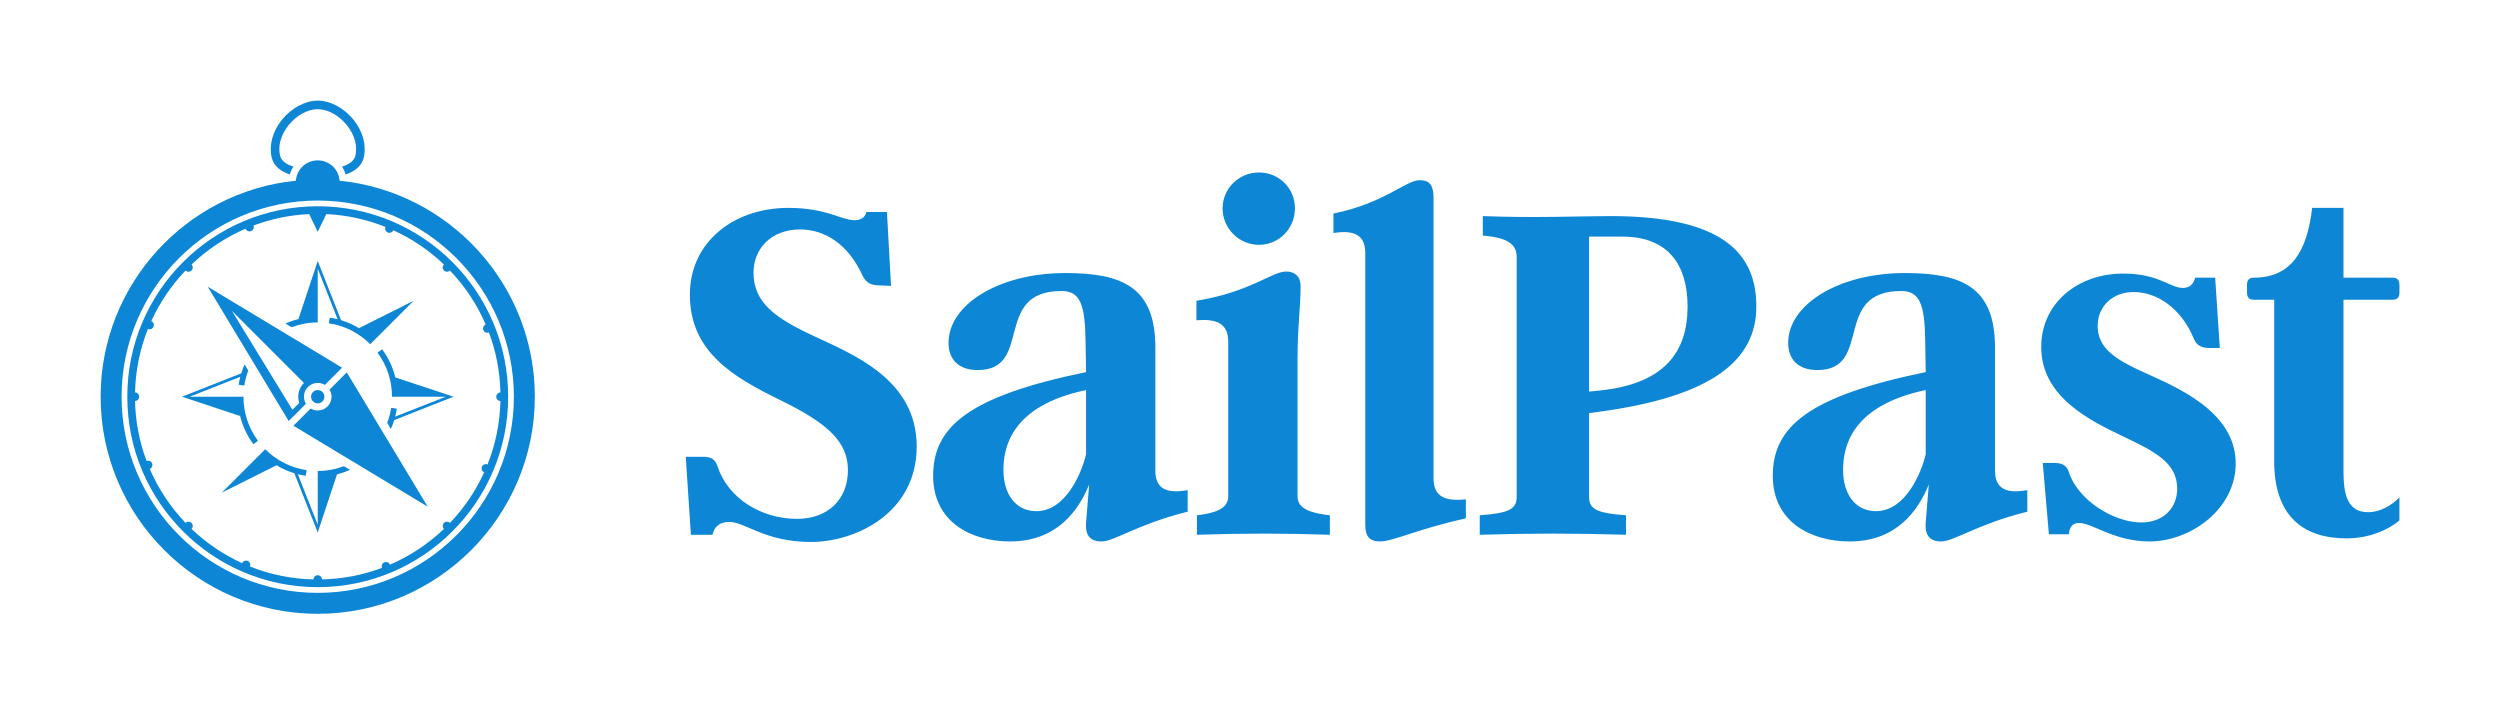 
		<svg width="3262.635" height="932.352" xmlns="http://www.w3.org/2000/svg" xmlns:xlink="http://www.w3.org/1999/xlink" version="1.1">
			<g transform="scale(13.132) translate(10, 10)">
				<g id="SvgjsG1008" rel="mainfill" name="main_text" xmlns:name="mainText_mainfill" transform="translate(56.876, -18.054)" fill="#0d86d5"><path fill="#0d86d5" d="M17.391 54.774 c0 -2.805 -1.989 -4.641 -6.681 -6.936 s-9.027 -4.794 -9.027 -10.506 c0 -5.202 4.335 -8.619 9.792 -8.619 c3.774 0 5.304 1.224 6.528 1.224 c0.612 0 1.071 -0.204 1.224 -0.816 l2.04 0 l0.408 7.344 l-1.275 -0.051 c-0.816 -0.051 -1.224 -0.255 -1.632 -1.122 c-1.377 -2.958 -3.672 -4.437 -6.12 -4.437 c-2.958 0 -4.641 1.989 -4.641 4.284 c0 3.009 2.193 4.539 5.916 6.273 c3.876 1.836 10.302 4.284 10.302 11.016 c0 6.579 -6.018 9.486 -10.506 9.486 c-4.59 0 -6.528 -1.989 -8.109 -1.989 c-1.173 0 -1.53 0.663 -1.683 1.275 l-2.142 0 l-0.51 -7.752 l1.683 0 c0.816 0 1.224 0.204 1.479 0.969 c1.071 3.213 4.386 5.202 7.905 5.202 c3.009 0 5.049 -1.887 5.049 -4.845 z M47.942 54.825 c0 1.887 1.224 2.295 3.213 1.938 l0 2.142 c-4.947 1.224 -7.293 2.958 -8.568 2.958 c-1.122 0 -1.632 -0.612 -1.53 -1.887 l0.306 -3.774 c-1.071 2.652 -3.264 5.661 -7.854 5.661 c-3.876 0 -7.65 -1.938 -7.65 -6.528 c0 -4.896 3.57 -7.905 15.198 -10.302 l-0.051 -3.111 c-0.051 -3.672 -0.561 -4.947 -2.397 -4.947 c-6.885 0 -2.754 7.854 -8.313 7.854 c-1.989 0 -2.907 -1.122 -2.907 -2.703 c0 -3.825 5.049 -6.936 11.577 -6.936 c5.61 0 8.976 1.326 8.976 7.395 l0 12.24 z M36.11 58.854 c2.958 0 4.539 -3.876 4.947 -5.661 l0 -6.375 c-7.548 1.581 -8.211 5.814 -8.211 7.956 c0 2.397 1.224 4.08 3.264 4.08 z M58.246 32.385 c-1.989 0 -3.621 -1.632 -3.621 -3.621 s1.632 -3.57 3.621 -3.57 s3.57 1.581 3.57 3.57 s-1.581 3.621 -3.57 3.621 z M62.071 57.375 c0 1.275 1.377 1.683 3.213 1.887 l0 1.938 c-4.386 -0.153 -8.823 -0.153 -13.209 0 l0 -1.938 c1.734 -0.204 3.111 -0.612 3.111 -1.887 l0 -15.351 c0 -1.887 -1.224 -2.295 -3.162 -2.142 l0 -1.938 c5.355 -0.867 7.497 -2.907 8.925 -2.907 c0.867 0 1.428 0.51 1.428 1.428 c0 2.091 -0.306 4.029 -0.306 7.242 l0 13.668 z M75.588 55.59 c0 1.887 1.224 2.295 3.213 2.091 l0 1.887 c-4.845 1.071 -7.242 2.295 -8.517 2.295 c-1.071 0 -1.479 -0.51 -1.479 -1.683 l0 -26.979 c0 -1.887 -1.224 -2.295 -3.162 -1.989 l0 -1.938 c5.049 -1.02 7.191 -3.315 8.568 -3.315 c1.02 0 1.377 0.561 1.377 1.734 l0 27.897 z M91.043 49.113 l0 8.313 c0 1.275 0.867 1.632 3.672 1.836 l0 1.938 c-4.845 -0.153 -9.69 -0.153 -14.535 0 l0 -1.938 c2.805 -0.204 3.672 -0.561 3.672 -1.836 l0 -23.817 c0 -1.275 -0.867 -1.938 -3.366 -2.142 l0 -1.938 c4.947 0.204 9.843 0 12.699 0 c11.169 0 14.484 3.723 14.484 8.976 c0 5.355 -4.386 8.925 -15.504 10.455 z M91.043 46.971 l1.02 -0.102 c6.528 -0.663 8.772 -3.876 8.772 -8.364 c0 -4.08 -1.887 -6.936 -6.477 -6.936 l-3.315 0 l0 15.402 z M131.386 54.825 c0 1.887 1.224 2.295 3.213 1.938 l0 2.142 c-4.947 1.224 -7.293 2.958 -8.568 2.958 c-1.122 0 -1.632 -0.612 -1.53 -1.887 l0.306 -3.774 c-1.071 2.652 -3.264 5.661 -7.854 5.661 c-3.876 0 -7.65 -1.938 -7.65 -6.528 c0 -4.896 3.57 -7.905 15.198 -10.302 l-0.051 -3.111 c-0.051 -3.672 -0.561 -4.947 -2.397 -4.947 c-6.885 0 -2.754 7.854 -8.313 7.854 c-1.989 0 -2.907 -1.122 -2.907 -2.703 c0 -3.825 5.049 -6.936 11.577 -6.936 c5.61 0 8.976 1.326 8.976 7.395 l0 12.24 z M119.554 58.854 c2.958 0 4.539 -3.876 4.947 -5.661 l0 -6.375 c-7.548 1.581 -8.211 5.814 -8.211 7.956 c0 2.397 1.224 4.08 3.264 4.08 z M155.307 54.111 c0 4.539 -4.488 7.752 -8.568 7.752 c-3.519 0 -5.661 -1.836 -6.987 -1.836 c-0.612 0 -0.969 0.357 -1.02 1.122 l-1.989 0 l-0.612 -7.089 l1.071 0 c0.765 0 1.275 0.153 1.53 0.918 c0.867 2.754 4.437 4.998 7.191 4.998 c2.193 0 3.57 -1.428 3.57 -3.366 c0 -2.55 -2.193 -3.672 -5.304 -5.151 c-3.417 -1.632 -8.211 -3.978 -8.211 -8.925 c0 -4.335 3.621 -7.293 8.16 -7.293 c3.519 0 4.641 1.428 5.916 1.428 c0.714 0 1.071 -0.408 1.224 -1.02 l1.989 0 l0.459 6.987 l-1.02 0 c-0.765 0 -1.275 -0.204 -1.581 -0.969 c-1.224 -2.958 -3.621 -4.59 -5.967 -4.59 c-2.091 0 -3.57 1.428 -3.57 3.366 c0 2.244 1.836 3.366 4.539 4.59 c3.111 1.428 9.18 3.825 9.18 9.078 z M171.578 59.772 c-1.122 0.969 -3.06 1.785 -5.253 1.785 c-4.386 0 -7.191 -2.295 -7.191 -7.65 l0 -16.065 l-2.04 0 c-0.459 0 -0.663 -0.255 -0.663 -0.714 l0 -0.765 c0 -0.459 0.204 -0.714 0.663 -0.714 c3.774 0 5.304 -2.652 5.814 -6.936 l3.111 0 l0 6.936 l4.896 0 c0.459 0 0.663 0.255 0.663 0.714 l0 0.765 c0 0.459 -0.204 0.714 -0.663 0.714 l-4.896 0 l0 17.034 c0 2.244 0.357 4.08 2.448 4.08 c1.224 0 2.397 -0.714 3.111 -1.479 l0 2.295 z" style="fill: #0d86d5;"/></g><defs id="SvgjsDefs1002"/><g id="SvgjsG1009" fill="#0d86d5" rel="mainfill" name="symbol" xmlns:name="symbol_mainfill" transform="translate(-3.924, 0) scale(0.51)"><g xmlns="http://www.w3.org/2000/svg"><path d="M37.451,66.943l0.898-0.659c-1.846-2.505-2.822-5.474-2.822-8.589h-0.557h-0.557h-9.37l9.868-3.882   c-0.132,0.508-0.244,1.025-0.322,1.548l1.099,0.166c0.156-1.011,0.42-1.992,0.771-2.93l-0.718-1.196   c-0.249,0.566-0.464,1.147-0.645,1.743L23.55,57.695l0,0l11.323,3.765C35.356,63.423,36.226,65.278,37.451,66.943z" fill="#0d86d5" style="fill: #0d86d5;"/><path d="M50,43.223v-0.557v-0.557v-9.365l3.877,9.854c-0.503-0.127-1.021-0.234-1.543-0.313l-0.166,1.104   c3.071,0.459,5.859,1.87,8.066,4.072l0.391-0.391l0.396-0.396l7.681-7.681l-10.664,5.347c-1.094-0.659-2.261-1.182-3.486-1.553   L50,31.25l-3.76,11.318c-0.869,0.215-1.719,0.508-2.534,0.869l1.191,0.718C46.514,43.55,48.232,43.223,50,43.223z" fill="#0d86d5" style="fill: #0d86d5;"/><path d="M50,72.168v0.557v0.557v9.37l-3.877-9.858c0.503,0.132,1.021,0.234,1.543,0.313l0.166-1.099   c-3.071-0.464-5.864-1.875-8.066-4.077l-0.391,0.396l-0.396,0.391l-7.681,7.681l10.664-5.342c1.094,0.659,2.261,1.177,3.486,1.553   L50,84.146l0,0l0,0l0,0v-0.005l3.76-11.318c0.869-0.215,1.714-0.508,2.534-0.869l-1.196-0.718   C53.486,71.846,51.768,72.168,50,72.168z" fill="#0d86d5" style="fill: #0d86d5;"/><path d="M52.3,56.313c0.249,0.415,0.391,0.889,0.391,1.382c0,0.718-0.278,1.396-0.786,1.904c-0.513,0.508-1.187,0.786-1.904,0.786   c-0.498,0-0.967-0.142-1.382-0.391l-3.359,3.359l26.172,15.771L55.659,52.954L52.3,56.313z" fill="#0d86d5" style="fill: #0d86d5;"/><path d="M47.7,59.077c-0.62-1.035-0.493-2.393,0.396-3.281c0.508-0.508,1.187-0.791,1.904-0.791c0.498,0,0.967,0.142,1.382,0.391   l3.359-3.359L28.569,36.265l15.771,26.172L47.7,59.077z M47.31,55.01c-1.055,1.05-1.353,2.573-0.908,3.896l-1.333,1.338   L33.271,40.967L47.31,55.01z" fill="#0d86d5" style="fill: #0d86d5;"/><path d="M54.258,15.605c-0.156-2.217-2.002-3.965-4.258-3.965s-4.102,1.748-4.258,3.965c-21.333,2.144-38.047,20.2-38.047,42.09   C7.695,81.021,26.675,100,50,100s42.305-18.979,42.305-42.305C92.305,35.806,75.591,17.749,54.258,15.605z M50,95.918   c-21.074,0-38.223-17.148-38.223-38.223S28.926,19.473,50,19.473s38.223,17.148,38.223,38.223S71.074,95.918,50,95.918z" fill="#0d86d5" style="fill: #0d86d5;"/><path d="M50,20.586c-20.493,0-37.109,16.616-37.109,37.109c0,20.498,16.616,37.109,37.109,37.109s37.109-16.611,37.109-37.109   C87.109,37.202,70.493,20.586,50,20.586z M75.762,82.285c-0.327-0.313-0.84-0.313-1.162,0.01s-0.322,0.84-0.01,1.167   c-3.047,2.905-6.602,5.278-10.522,6.968c-0.176-0.425-0.659-0.63-1.084-0.459s-0.63,0.654-0.464,1.079   c-3.647,1.372-7.583,2.153-11.685,2.251c-0.015-0.454-0.381-0.815-0.835-0.815s-0.82,0.361-0.835,0.815   c-4.36-0.103-8.525-0.986-12.363-2.515c0.176-0.425-0.024-0.908-0.444-1.089c-0.42-0.176-0.903,0.015-1.089,0.435   c-3.657-1.665-6.987-3.931-9.858-6.67c0.313-0.327,0.313-0.845-0.01-1.167s-0.835-0.322-1.162-0.01   c-2.91-3.047-5.283-6.602-6.973-10.522c0.425-0.171,0.63-0.659,0.459-1.084s-0.654-0.63-1.079-0.464   c-1.372-3.647-2.153-7.583-2.246-11.685c0.449-0.015,0.811-0.381,0.811-0.835s-0.361-0.82-0.811-0.83   c0.098-4.365,0.981-8.525,2.51-12.368c0.425,0.176,0.908-0.02,1.089-0.444c0.176-0.42-0.015-0.903-0.43-1.089   c1.665-3.657,3.926-6.987,6.67-9.854c0.327,0.308,0.84,0.308,1.162-0.015s0.322-0.835,0.01-1.162   c3.047-2.905,6.602-5.283,10.522-6.973c0.176,0.425,0.659,0.63,1.084,0.459s0.63-0.654,0.464-1.079   c3.403-1.279,7.051-2.051,10.854-2.227L50,25.571l1.665-3.457c4.058,0.186,7.939,1.06,11.533,2.495   c-0.176,0.42,0.024,0.903,0.444,1.084s0.903-0.015,1.089-0.43c3.662,1.665,6.987,3.926,9.858,6.67   c-0.313,0.327-0.313,0.84,0.01,1.162s0.84,0.322,1.162,0.015c2.91,3.042,5.283,6.597,6.973,10.518   c-0.425,0.176-0.63,0.659-0.459,1.084s0.654,0.635,1.079,0.464c1.372,3.652,2.153,7.583,2.246,11.689   c-0.449,0.01-0.811,0.376-0.811,0.83s0.361,0.82,0.811,0.835c-0.098,4.36-0.981,8.525-2.51,12.363   c-0.425-0.176-0.908,0.024-1.089,0.444c-0.176,0.42,0.015,0.908,0.43,1.089C80.767,76.089,78.506,79.414,75.762,82.285z" fill="#0d86d5" style="fill: #0d86d5;"/><path d="M76.445,57.695l-11.318-3.76c-0.483-1.968-1.353-3.823-2.578-5.483l-0.898,0.659c1.846,2.5,2.822,5.469,2.822,8.584h0.557   h0.557h9.365l-9.863,3.882c0.132-0.508,0.244-1.021,0.322-1.548l-1.099-0.166c-0.156,1.016-0.42,1.992-0.771,2.935l0.718,1.191   c0.249-0.562,0.459-1.147,0.645-1.738l11.548-4.556l0,0l0,0l0,0H76.445z" fill="#0d86d5" style="fill: #0d86d5;"/><circle cx="50" cy="57.695" r="1.298"/><path d="M44.561,14.39c0.156-0.547,0.396-1.064,0.708-1.528c-1.255-0.391-2.354-1.045-2.612-2.148   c-0.439-1.885,0.156-4.028,1.626-5.879C45.83,2.881,48.022,1.67,50,1.67s4.17,1.211,5.718,3.164   c1.47,1.851,2.065,3.994,1.626,5.879c-0.259,1.104-1.357,1.758-2.612,2.148c0.308,0.464,0.552,0.981,0.708,1.528   c1.66-0.562,3.12-1.553,3.53-3.301c0.552-2.383-0.156-5.039-1.943-7.295C55.166,1.455,52.476,0,50,0s-5.166,1.455-7.026,3.794   c-1.787,2.256-2.495,4.912-1.943,7.295C41.436,12.837,42.9,13.828,44.561,14.39z" fill="#0d86d5" style="fill: #0d86d5;"/></g></g>
			</g>
		</svg>
	